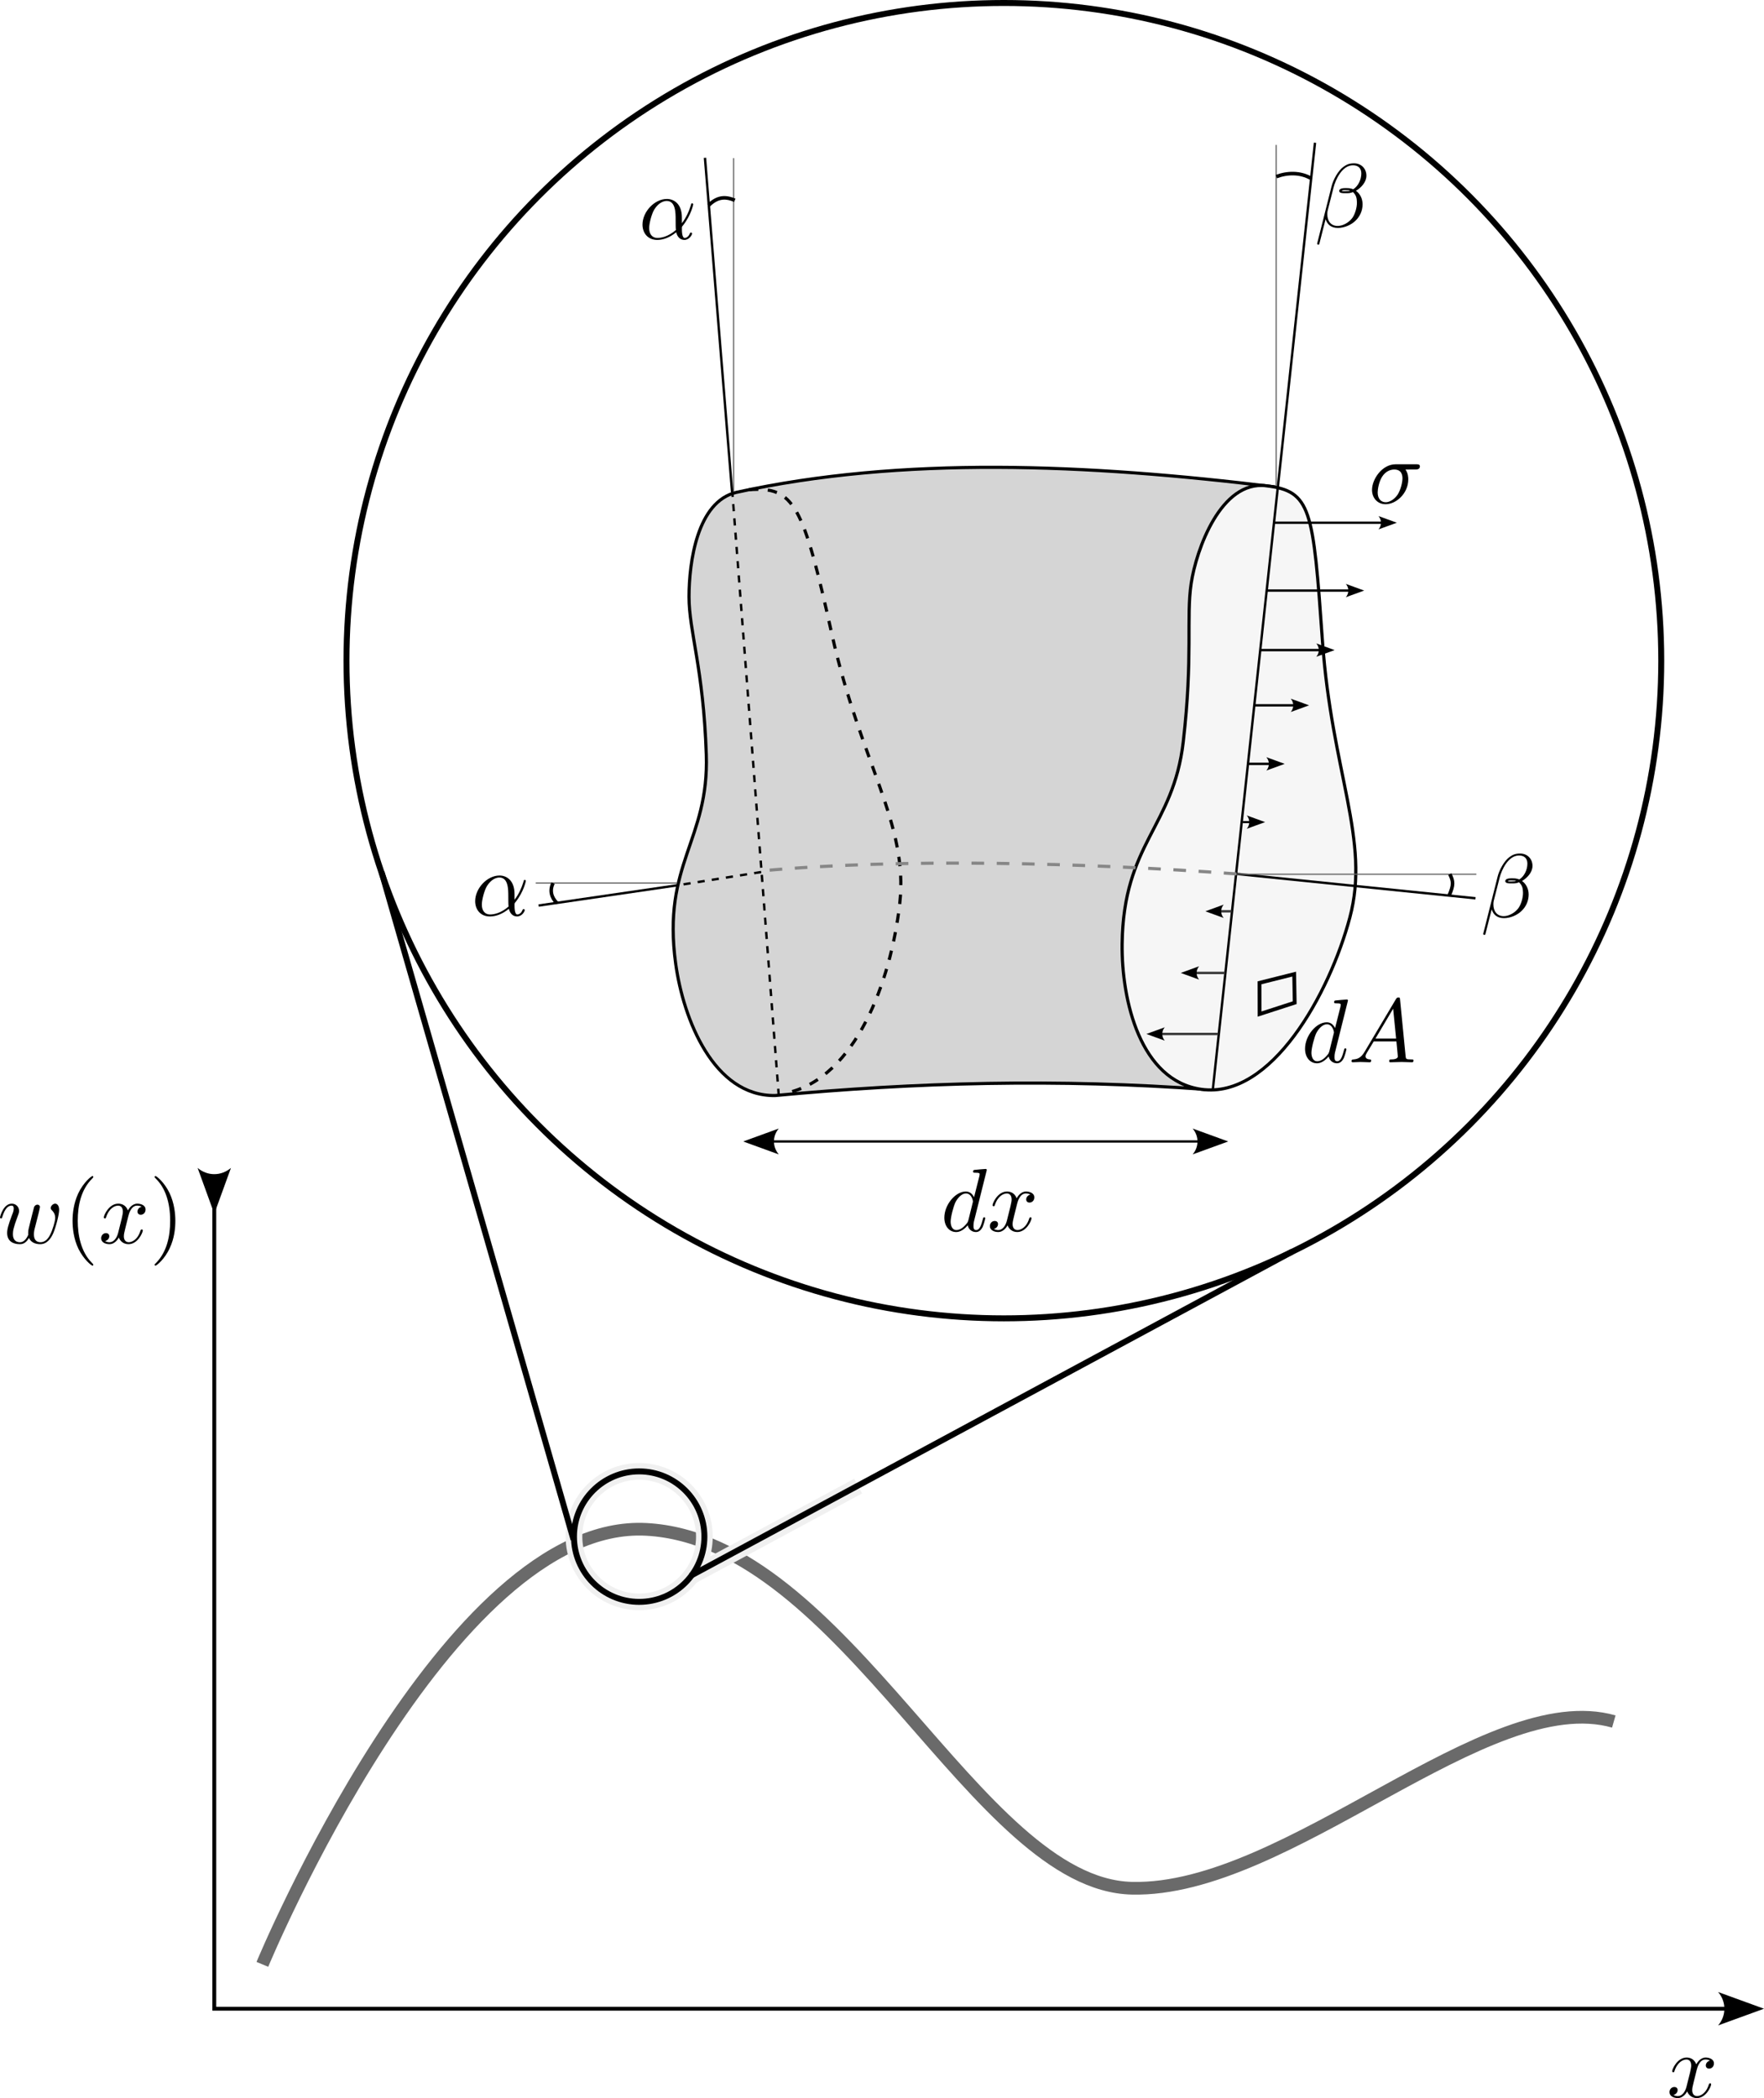 <?xml version="1.0" encoding="UTF-8" standalone="no"?>
<!-- Created with Inkscape (http://www.inkscape.org/) -->

<svg
   width="148.076mm"
   height="176.037mm"
   viewBox="0 0 148.076 176.037"
   version="1.1"
   id="svg1"
   inkscape:version="1.4.2 (ebf0e940, 2025-05-08)"
   sodipodi:docname="bending.svg"
   xmlns:inkscape="http://www.inkscape.org/namespaces/inkscape"
   xmlns:sodipodi="http://sodipodi.sourceforge.net/DTD/sodipodi-0.dtd"
   xmlns="http://www.w3.org/2000/svg"
   xmlns:svg="http://www.w3.org/2000/svg"
   xmlns:ns1="http://www.iki.fi/pav/software/textext/">
  <sodipodi:namedview
     id="namedview1"
     pagecolor="#ffffff"
     bordercolor="#000000"
     borderopacity="0.25"
     inkscape:showpageshadow="2"
     inkscape:pageopacity="0.0"
     inkscape:pagecheckerboard="0"
     inkscape:deskcolor="#d1d1d1"
     inkscape:document-units="mm"
     inkscape:zoom="1.1863688"
     inkscape:cx="240.6503"
     inkscape:cy="251.18665"
     inkscape:window-width="1520"
     inkscape:window-height="1033"
     inkscape:window-x="206"
     inkscape:window-y="44"
     inkscape:window-maximized="0"
     inkscape:current-layer="svg1" />
  <defs
     id="defs1">
    <marker
       style="overflow:visible"
       id="marker16"
       refX="0"
       refY="0"
       orient="auto-start-reverse"
       inkscape:stockid="Concave triangle arrow"
       markerWidth="0.5"
       markerHeight="0.5"
       viewBox="0 0 1 1"
       inkscape:isstock="true"
       inkscape:collect="always"
       preserveAspectRatio="xMidYMid"
       markerUnits="userSpaceOnUse">
      <path
         transform="scale(0.7)"
         d="M -2,-4 9,0 -2,4 c 2,-2.33 2,-5.66 0,-8 z"
         style="fill:context-stroke;fill-rule:evenodd;stroke:none"
         id="path16" />
    </marker>
    <marker
       style="overflow:visible"
       id="marker15"
       refX="0"
       refY="0"
       orient="auto-start-reverse"
       inkscape:stockid="Concave triangle arrow"
       markerWidth="0.5"
       markerHeight="0.5"
       viewBox="0 0 1 1"
       inkscape:isstock="true"
       inkscape:collect="always"
       preserveAspectRatio="xMidYMid"
       markerUnits="userSpaceOnUse">
      <path
         transform="scale(0.7)"
         d="M -2,-4 9,0 -2,4 c 2,-2.33 2,-5.66 0,-8 z"
         style="fill:context-stroke;fill-rule:evenodd;stroke:none"
         id="path15" />
    </marker>
    <marker
       style="overflow:visible"
       id="marker11"
       refX="0"
       refY="0"
       orient="auto-start-reverse"
       inkscape:stockid="Concave triangle arrow"
       markerWidth="2"
       markerHeight="2"
       viewBox="0 0 1 1"
       inkscape:isstock="true"
       inkscape:collect="always"
       preserveAspectRatio="xMidYMid">
      <path
         transform="scale(0.7)"
         d="M -2,-4 9,0 -2,4 c 2,-2.33 2,-5.66 0,-8 z"
         style="fill:context-stroke;fill-rule:evenodd;stroke:none"
         id="path11" />
    </marker>
    <marker
       style="overflow:visible"
       id="ConcaveTriangle"
       refX="0"
       refY="0"
       orient="auto-start-reverse"
       inkscape:stockid="Concave triangle arrow"
       markerWidth="2"
       markerHeight="2"
       viewBox="0 0 1 1"
       inkscape:isstock="true"
       inkscape:collect="always"
       preserveAspectRatio="xMidYMid">
      <path
         transform="scale(0.7)"
         d="M -2,-4 9,0 -2,4 c 2,-2.33 2,-5.66 0,-8 z"
         style="fill:context-stroke;fill-rule:evenodd;stroke:none"
         id="path10" />
    </marker>
    <g
       id="id-b4957453-7085-4b41-81cc-a026b2362429-8">
      <g
         id="id-59576401-12bb-425d-bc65-64e967b57d85-7">
        <path
           d="m 5.734,-5.672 c 0,-0.75 -0.547,-1.359 -1.359,-1.359 -0.578,0 -0.859,0.156 -1.203,0.406 C 2.625,-6.219 2.078,-5.25 1.891,-4.5 L 0.297,1.828 C 0.297,1.875 0.344,1.938 0.422,1.938 0.5,1.938 0.531,1.906 0.531,1.891 L 1.234,-0.875 c 0.188,0.609 0.625,0.969 1.359,0.969 C 3.312,0.094 4.062,-0.25 4.516,-0.688 5,-1.141 5.312,-1.781 5.312,-2.516 c 0,-0.719 -0.375,-1.25 -0.734,-1.484 0.578,-0.344 1.156,-0.953 1.156,-1.672 z M 3.938,-4.016 c -0.125,0.047 -0.234,0.062 -0.484,0.062 -0.141,0 -0.328,0.016 -0.438,-0.031 0.031,-0.109 0.391,-0.078 0.5,-0.078 0.203,0 0.297,0 0.422,0.047 z M 5.172,-5.906 c 0,0.703 -0.375,1.422 -0.891,1.734 C 4,-4.281 3.812,-4.297 3.516,-4.297 c -0.219,0 -0.781,-0.016 -0.781,0.312 0,0.281 0.516,0.25 0.688,0.25 0.375,0 0.531,0 0.828,-0.125 0.375,0.359 0.422,0.672 0.438,1.125 0.016,0.578 -0.219,1.328 -0.5,1.719 C 3.797,-0.484 3.125,-0.125 2.562,-0.125 c -0.766,0 -1.141,-0.578 -1.141,-1.281 0,-0.094 0,-0.25 0.047,-0.438 L 2.109,-4.359 C 2.328,-5.219 3.047,-6.812 4.25,-6.812 c 0.578,0 0.922,0.312 0.922,0.906 z m 0,0"
           id="id-439e11ea-2b9b-4d22-ae65-8e3e5cb4f526-8" />
      </g>
    </g>
    <g
       id="id-68b60655-45cd-4941-ae4a-c853d1b82c54-0">
      <g
         id="id-473da4ab-b563-46ef-a962-199997a72761-4">
        <path
           d="m 5.141,-6.812 c 0,0 0,-0.109 -0.125,-0.109 -0.156,0 -1.094,0.094 -1.266,0.109 -0.078,0.016 -0.141,0.062 -0.141,0.188 0,0.125 0.094,0.125 0.234,0.125 0.484,0 0.5,0.062 0.5,0.172 L 4.312,-6.125 3.719,-3.766 C 3.531,-4.141 3.25,-4.406 2.797,-4.406 c -1.156,0 -2.391,1.469 -2.391,2.922 0,0.938 0.547,1.594 1.312,1.594 0.203,0 0.703,-0.047 1.297,-0.75 0.078,0.422 0.438,0.75 0.906,0.75 0.359,0 0.578,-0.234 0.75,-0.547 0.156,-0.359 0.297,-0.969 0.297,-0.984 0,-0.109 -0.094,-0.109 -0.125,-0.109 -0.094,0 -0.109,0.047 -0.141,0.188 -0.172,0.641 -0.344,1.234 -0.75,1.234 -0.281,0 -0.297,-0.266 -0.297,-0.453 0,-0.25 0.016,-0.312 0.047,-0.484 z m -2.062,5.625 C 3.016,-1 3.016,-0.984 2.875,-0.812 2.438,-0.266 2.031,-0.109 1.75,-0.109 c -0.5,0 -0.641,-0.547 -0.641,-0.938 0,-0.5 0.312,-1.719 0.547,-2.188 0.312,-0.578 0.75,-0.953 1.156,-0.953 0.641,0 0.781,0.812 0.781,0.875 0,0.062 -0.016,0.125 -0.031,0.172 z m 0,0"
           id="id-61f2efe4-9291-4e6f-bdf7-9e7860aa0f00-5" />
      </g>
      <g
         id="id-da0104ce-d08b-4049-87ff-757daeaf9aff-7">
        <path
           d="M 3.328,-3.016 C 3.391,-3.266 3.625,-4.188 4.312,-4.188 c 0.047,0 0.297,0 0.5,0.125 C 4.531,-4 4.344,-3.766 4.344,-3.516 c 0,0.156 0.109,0.344 0.375,0.344 0.219,0 0.531,-0.172 0.531,-0.578 0,-0.516 -0.578,-0.656 -0.922,-0.656 -0.578,0 -0.922,0.531 -1.047,0.75 -0.25,-0.656 -0.781,-0.75 -1.078,-0.75 -1.031,0 -1.609,1.281 -1.609,1.531 0,0.109 0.109,0.109 0.125,0.109 0.078,0 0.109,-0.031 0.125,-0.109 0.344,-1.062 1,-1.312 1.344,-1.312 0.188,0 0.531,0.094 0.531,0.672 0,0.312 -0.172,0.969 -0.531,2.375 -0.156,0.609 -0.516,1.031 -0.953,1.031 -0.062,0 -0.281,0 -0.5,-0.125 0.25,-0.062 0.469,-0.266 0.469,-0.547 0,-0.266 -0.219,-0.344 -0.359,-0.344 -0.312,0 -0.547,0.25 -0.547,0.578 0,0.453 0.484,0.656 0.922,0.656 0.672,0 1.031,-0.703 1.047,-0.75 0.125,0.359 0.484,0.75 1.078,0.75 1.031,0 1.594,-1.281 1.594,-1.531 0,-0.109 -0.078,-0.109 -0.109,-0.109 -0.094,0 -0.109,0.047 -0.141,0.109 -0.328,1.078 -1,1.312 -1.312,1.312 -0.391,0 -0.547,-0.312 -0.547,-0.656 0,-0.219 0.047,-0.438 0.156,-0.875 z m 0,0"
           id="id-e5f0fcc2-2dc0-4093-8bd0-6a7d61b234b2-1" />
      </g>
    </g>
    <g
       id="id-a2bddf88-b116-40d2-a662-7791dec71a22-7">
      <g
         id="id-371b1ce4-f97d-49d6-98cc-c5fb2a4ccba3-1">
        <path
           d="M 3.328,-3.016 C 3.391,-3.266 3.625,-4.188 4.312,-4.188 c 0.047,0 0.297,0 0.5,0.125 C 4.531,-4 4.344,-3.766 4.344,-3.516 c 0,0.156 0.109,0.344 0.375,0.344 0.219,0 0.531,-0.172 0.531,-0.578 0,-0.516 -0.578,-0.656 -0.922,-0.656 -0.578,0 -0.922,0.531 -1.047,0.75 -0.25,-0.656 -0.781,-0.75 -1.078,-0.75 -1.031,0 -1.609,1.281 -1.609,1.531 0,0.109 0.109,0.109 0.125,0.109 0.078,0 0.109,-0.031 0.125,-0.109 0.344,-1.062 1,-1.312 1.344,-1.312 0.188,0 0.531,0.094 0.531,0.672 0,0.312 -0.172,0.969 -0.531,2.375 -0.156,0.609 -0.516,1.031 -0.953,1.031 -0.062,0 -0.281,0 -0.5,-0.125 0.25,-0.062 0.469,-0.266 0.469,-0.547 0,-0.266 -0.219,-0.344 -0.359,-0.344 -0.312,0 -0.547,0.25 -0.547,0.578 0,0.453 0.484,0.656 0.922,0.656 0.672,0 1.031,-0.703 1.047,-0.75 0.125,0.359 0.484,0.75 1.078,0.75 1.031,0 1.594,-1.281 1.594,-1.531 0,-0.109 -0.078,-0.109 -0.109,-0.109 -0.094,0 -0.109,0.047 -0.141,0.109 -0.328,1.078 -1,1.312 -1.312,1.312 -0.391,0 -0.547,-0.312 -0.547,-0.656 0,-0.219 0.047,-0.438 0.156,-0.875 z m 0,0"
           id="id-4a3a6858-7b72-4fb3-bbbb-63dedfb8ce0c-0" />
      </g>
    </g>
    <g
       id="id-b4957453-7085-4b41-81cc-a026b2362429-1">
      <g
         id="id-59576401-12bb-425d-bc65-64e967b57d85-5">
        <path
           d="m 5.734,-5.672 c 0,-0.75 -0.547,-1.359 -1.359,-1.359 -0.578,0 -0.859,0.156 -1.203,0.406 C 2.625,-6.219 2.078,-5.25 1.891,-4.5 L 0.297,1.828 C 0.297,1.875 0.344,1.938 0.422,1.938 0.5,1.938 0.531,1.906 0.531,1.891 L 1.234,-0.875 c 0.188,0.609 0.625,0.969 1.359,0.969 C 3.312,0.094 4.062,-0.25 4.516,-0.688 5,-1.141 5.312,-1.781 5.312,-2.516 c 0,-0.719 -0.375,-1.25 -0.734,-1.484 0.578,-0.344 1.156,-0.953 1.156,-1.672 z M 3.938,-4.016 c -0.125,0.047 -0.234,0.062 -0.484,0.062 -0.141,0 -0.328,0.016 -0.438,-0.031 0.031,-0.109 0.391,-0.078 0.5,-0.078 0.203,0 0.297,0 0.422,0.047 z M 5.172,-5.906 c 0,0.703 -0.375,1.422 -0.891,1.734 C 4,-4.281 3.812,-4.297 3.516,-4.297 c -0.219,0 -0.781,-0.016 -0.781,0.312 0,0.281 0.516,0.25 0.688,0.25 0.375,0 0.531,0 0.828,-0.125 0.375,0.359 0.422,0.672 0.438,1.125 0.016,0.578 -0.219,1.328 -0.5,1.719 C 3.797,-0.484 3.125,-0.125 2.562,-0.125 c -0.766,0 -1.141,-0.578 -1.141,-1.281 0,-0.094 0,-0.25 0.047,-0.438 L 2.109,-4.359 C 2.328,-5.219 3.047,-6.812 4.25,-6.812 c 0.578,0 0.922,0.312 0.922,0.906 z m 0,0"
           id="id-439e11ea-2b9b-4d22-ae65-8e3e5cb4f526-2" />
      </g>
    </g>
    <marker
       style="overflow:visible"
       id="ConcaveTriangle-0"
       refX="0"
       refY="0"
       orient="auto-start-reverse"
       inkscape:stockid="Concave triangle arrow"
       markerWidth="0.2"
       markerHeight="0.2"
       viewBox="0 0 1 1"
       inkscape:isstock="true"
       inkscape:collect="always"
       preserveAspectRatio="xMidYMid"
       markerUnits="userSpaceOnUse">
      <path
         transform="scale(0.7)"
         d="M -2,-4 9,0 -2,4 c 2,-2.33 2,-5.66 0,-8 z"
         style="fill:context-stroke;fill-rule:evenodd;stroke:none"
         id="path10-1" />
    </marker>
    <marker
       style="overflow:visible"
       id="ConcaveTriangle-0-5"
       refX="0"
       refY="0"
       orient="auto-start-reverse"
       inkscape:stockid="Concave triangle arrow"
       markerWidth="0.2"
       markerHeight="0.2"
       viewBox="0 0 1 1"
       inkscape:isstock="true"
       inkscape:collect="always"
       preserveAspectRatio="xMidYMid"
       markerUnits="userSpaceOnUse">
      <path
         transform="scale(0.7)"
         d="M -2,-4 9,0 -2,4 c 2,-2.33 2,-5.66 0,-8 z"
         style="fill:context-stroke;fill-rule:evenodd;stroke:none"
         id="path10-1-8" />
    </marker>
    <marker
       style="overflow:visible"
       id="ConcaveTriangle-0-5-3"
       refX="0"
       refY="0"
       orient="auto-start-reverse"
       inkscape:stockid="Concave triangle arrow"
       markerWidth="0.2"
       markerHeight="0.2"
       viewBox="0 0 1 1"
       inkscape:isstock="true"
       inkscape:collect="always"
       preserveAspectRatio="xMidYMid"
       markerUnits="userSpaceOnUse">
      <path
         transform="scale(0.7)"
         d="M -2,-4 9,0 -2,4 c 2,-2.33 2,-5.66 0,-8 z"
         style="fill:context-stroke;fill-rule:evenodd;stroke:none"
         id="path10-1-8-3" />
    </marker>
    <marker
       style="overflow:visible"
       id="ConcaveTriangle-0-5-3-4"
       refX="0"
       refY="0"
       orient="auto-start-reverse"
       inkscape:stockid="Concave triangle arrow"
       markerWidth="0.2"
       markerHeight="0.2"
       viewBox="0 0 1 1"
       inkscape:isstock="true"
       inkscape:collect="always"
       preserveAspectRatio="xMidYMid"
       markerUnits="userSpaceOnUse">
      <path
         transform="scale(0.7)"
         d="M -2,-4 9,0 -2,4 c 2,-2.33 2,-5.66 0,-8 z"
         style="fill:context-stroke;fill-rule:evenodd;stroke:none"
         id="path10-1-8-3-4" />
    </marker>
    <marker
       style="overflow:visible"
       id="ConcaveTriangle-0-5-3-4-6"
       refX="0"
       refY="0"
       orient="auto-start-reverse"
       inkscape:stockid="Concave triangle arrow"
       markerWidth="0.2"
       markerHeight="0.2"
       viewBox="0 0 1 1"
       inkscape:isstock="true"
       inkscape:collect="always"
       preserveAspectRatio="xMidYMid"
       markerUnits="userSpaceOnUse">
      <path
         transform="scale(0.7)"
         d="M -2,-4 9,0 -2,4 c 2,-2.33 2,-5.66 0,-8 z"
         style="fill:context-stroke;fill-rule:evenodd;stroke:none"
         id="path10-1-8-3-4-4" />
    </marker>
    <marker
       style="overflow:visible"
       id="ConcaveTriangle-0-5-3-4-6-1"
       refX="0"
       refY="0"
       orient="auto-start-reverse"
       inkscape:stockid="Concave triangle arrow"
       markerWidth="0.2"
       markerHeight="0.2"
       viewBox="0 0 1 1"
       inkscape:isstock="true"
       inkscape:collect="always"
       preserveAspectRatio="xMidYMid"
       markerUnits="userSpaceOnUse">
      <path
         transform="scale(0.7)"
         d="M -2,-4 9,0 -2,4 c 2,-2.33 2,-5.66 0,-8 z"
         style="fill:context-stroke;fill-rule:evenodd;stroke:none"
         id="path10-1-8-3-4-4-7" />
    </marker>
    <marker
       style="overflow:visible"
       id="ConcaveTriangle-0-5-3-4-6-1-9"
       refX="0"
       refY="0"
       orient="auto-start-reverse"
       inkscape:stockid="Concave triangle arrow"
       markerWidth="0.2"
       markerHeight="0.2"
       viewBox="0 0 1 1"
       inkscape:isstock="true"
       inkscape:collect="always"
       preserveAspectRatio="xMidYMid"
       markerUnits="userSpaceOnUse">
      <path
         transform="scale(0.7)"
         d="M -2,-4 9,0 -2,4 c 2,-2.33 2,-5.66 0,-8 z"
         style="fill:context-stroke;fill-rule:evenodd;stroke:none"
         id="path10-1-8-3-4-4-7-0" />
    </marker>
    <marker
       style="overflow:visible"
       id="ConcaveTriangle-0-5-3-4-6-1-9-8"
       refX="0"
       refY="0"
       orient="auto-start-reverse"
       inkscape:stockid="Concave triangle arrow"
       markerWidth="0.2"
       markerHeight="0.2"
       viewBox="0 0 1 1"
       inkscape:isstock="true"
       inkscape:collect="always"
       preserveAspectRatio="xMidYMid"
       markerUnits="userSpaceOnUse">
      <path
         transform="scale(0.7)"
         d="M -2,-4 9,0 -2,4 c 2,-2.33 2,-5.66 0,-8 z"
         style="fill:context-stroke;fill-rule:evenodd;stroke:none"
         id="path10-1-8-3-4-4-7-0-2" />
    </marker>
    <marker
       style="overflow:visible"
       id="ConcaveTriangle-0-5-3-4-6-1-9-8-0"
       refX="0"
       refY="0"
       orient="auto-start-reverse"
       inkscape:stockid="Concave triangle arrow"
       markerWidth="0.2"
       markerHeight="0.2"
       viewBox="0 0 1 1"
       inkscape:isstock="true"
       inkscape:collect="always"
       preserveAspectRatio="xMidYMid"
       markerUnits="userSpaceOnUse">
      <path
         transform="scale(0.7)"
         d="M -2,-4 9,0 -2,4 c 2,-2.33 2,-5.66 0,-8 z"
         style="fill:context-stroke;fill-rule:evenodd;stroke:none"
         id="path10-1-8-3-4-4-7-0-2-0" />
    </marker>
    <g
       id="id-b4957453-7085-4b41-81cc-a026b2362429-4">
      <g
         id="id-59576401-12bb-425d-bc65-64e967b57d85-52">
        <path
           d="m 5.734,-5.672 c 0,-0.75 -0.547,-1.359 -1.359,-1.359 -0.578,0 -0.859,0.156 -1.203,0.406 C 2.625,-6.219 2.078,-5.25 1.891,-4.5 L 0.297,1.828 C 0.297,1.875 0.344,1.938 0.422,1.938 0.5,1.938 0.531,1.906 0.531,1.891 L 1.234,-0.875 c 0.188,0.609 0.625,0.969 1.359,0.969 C 3.312,0.094 4.062,-0.25 4.516,-0.688 5,-1.141 5.312,-1.781 5.312,-2.516 c 0,-0.719 -0.375,-1.25 -0.734,-1.484 0.578,-0.344 1.156,-0.953 1.156,-1.672 z M 3.938,-4.016 c -0.125,0.047 -0.234,0.062 -0.484,0.062 -0.141,0 -0.328,0.016 -0.438,-0.031 0.031,-0.109 0.391,-0.078 0.5,-0.078 0.203,0 0.297,0 0.422,0.047 z M 5.172,-5.906 c 0,0.703 -0.375,1.422 -0.891,1.734 C 4,-4.281 3.812,-4.297 3.516,-4.297 c -0.219,0 -0.781,-0.016 -0.781,0.312 0,0.281 0.516,0.25 0.688,0.25 0.375,0 0.531,0 0.828,-0.125 0.375,0.359 0.422,0.672 0.438,1.125 0.016,0.578 -0.219,1.328 -0.5,1.719 C 3.797,-0.484 3.125,-0.125 2.562,-0.125 c -0.766,0 -1.141,-0.578 -1.141,-1.281 0,-0.094 0,-0.25 0.047,-0.438 L 2.109,-4.359 C 2.328,-5.219 3.047,-6.812 4.25,-6.812 c 0.578,0 0.922,0.312 0.922,0.906 z m 0,0"
           id="id-439e11ea-2b9b-4d22-ae65-8e3e5cb4f526-9" />
      </g>
    </g>
    <g
       id="id-20d0831c-5a6f-4186-b134-7c56438d1d60-5">
      <g
         id="id-a70fb1b1-b2be-4eb2-bad2-5634facc6cf6-1">
        <path
           d="m 5.156,-3.719 c 0.141,0 0.5,0 0.5,-0.344 0,-0.234 -0.219,-0.234 -0.391,-0.234 h -2.281 c -1.5,0 -2.609,1.641 -2.609,2.828 0,0.875 0.594,1.578 1.5,1.578 1.172,0 2.5,-1.203 2.5,-2.734 0,-0.172 0,-0.656 -0.312,-1.094 z M 1.891,-0.109 C 1.391,-0.109 1,-0.469 1,-1.188 c 0,-0.297 0.109,-1.109 0.469,-1.703 0.422,-0.688 1.016,-0.828 1.359,-0.828 0.828,0 0.906,0.656 0.906,0.969 0,0.469 -0.203,1.281 -0.531,1.797 -0.391,0.578 -0.938,0.844 -1.312,0.844 z m 0,0"
           id="id-08839ff1-25fe-49be-a6b4-49d3013fd59b-1" />
      </g>
    </g>
  </defs>
  <path
     style="fill:#d5d5d5;fill-opacity:1;stroke:#000000;stroke-width:0.265;stroke-opacity:1"
     d="m 101.354,91.419 c -12.555,-0.935 -24.54,-0.603 -36.295,0.502 -5.138,0.065 -7.698,-6.386 -8.34,-11.06 -1.156,-8.417 2.811,-10.313 2.57,-17.548 -0.241,-7.235 -1.451,-10.338 -1.451,-13.232 0,-2.894 0.679,-8.015 3.989,-8.773 13.871,-3.035 29.293,-2.408 45.223,-0.449"
     id="path2"
     sodipodi:nodetypes="ccssscc" />
  <path
     style="fill:#f6f6f6;fill-opacity:1;stroke:#000000;stroke-width:0.265;stroke-opacity:1"
     d="m 106.279,40.758 c 3.784,0.454 3.947,1.912 4.73,13.002 0.783,11.09 4.037,16.716 2.299,23.233 -1.7,6.377 -6.578,15.222 -12.455,14.408 -5.134,-0.711 -6.713,-7.469 -6.658,-12.187 0.099,-8.496 4.303,-9.785 5.132,-16.977 0.829,-7.192 0.235,-10.418 0.663,-13.28 0.427,-2.862 2.505,-8.655 6.289,-8.201 z"
     id="path1-2"
     sodipodi:nodetypes="zssssssz" />
  <g
     inkscape:label="Layer 1"
     inkscape:groupmode="layer"
     id="layer1"
     transform="translate(-8.39,-1.848)">
    <path
       d="m 71.252,42.941 c 3.8,-0.3 4.551,1.231 6.962,12.084 2.412,10.853 6.46,15.937 5.703,22.639 -0.74,6.558 -3.72,14.576 -9.416,15.87"
       style="fill:none;stroke:#000000;stroke-width:0.265;stroke-dasharray:0.795;stroke-dashoffset:0;stroke-opacity:1"
       id="path1-7"
       sodipodi:nodetypes="cssc" />
    <path
       style="fill:none;stroke:#000000;stroke-width:0.2;stroke-dasharray:none;stroke-dashoffset:0"
       d="m 110.206,93.195 8.57,-79.37"
       id="path4"
       sodipodi:nodetypes="cc" />
    <path
       style="fill:none;stroke:#000000;stroke-width:0.2;stroke-dasharray:none;stroke-dashoffset:0"
       d="m 112.014,75.156 20.237,2.063"
       id="path4-5"
       sodipodi:nodetypes="cc" />
    <path
       style="fill:none;stroke:#000000;stroke-width:0.2;stroke-dasharray:none;stroke-dashoffset:0"
       d="M 53.604,77.828 65.238,76.129"
       id="path4-5-8"
       sodipodi:nodetypes="cc" />
    <path
       style="fill:none;stroke:#000000;stroke-width:0.2;stroke-dasharray:0.6;stroke-dashoffset:0;stroke-opacity:1"
       d="M 73.764,93.797 69.866,43.17"
       id="path4-3"
       sodipodi:nodetypes="cc" />
    <path
       style="fill:none;stroke:#646464;stroke-width:0.1;stroke-dasharray:none;stroke-opacity:1"
       d="m 115.514,14.008 v 28.584"
       id="path5"
       sodipodi:nodetypes="cc" />
    <path
       style="fill:none;stroke:#646464;stroke-width:0.1;stroke-dasharray:none;stroke-opacity:1"
       d="M 69.968,15.118 V 43.076"
       id="path5-6"
       sodipodi:nodetypes="cc" />
    <path
       style="fill:none;stroke:#646464;stroke-width:0.1;stroke-dasharray:none;stroke-opacity:1"
       d="M 132.321,75.203 H 112.021"
       id="path5-6-8-7"
       sodipodi:nodetypes="cc" />
    <path
       style="fill:none;stroke:#000000;stroke-width:0.2;stroke-dasharray:0.6;stroke-dashoffset:0;stroke-opacity:1"
       d="m 72.285,75.016 -6.838,1.083"
       id="path5-6-8-7-2"
       sodipodi:nodetypes="cc" />
    <path
       style="fill:none;stroke:#646464;stroke-width:0.1;stroke-dasharray:none;stroke-dashoffset:0;stroke-opacity:1"
       d="M 65.233,75.939 H 53.362"
       id="path5-6-8-7-2-9"
       sodipodi:nodetypes="cc" />
    <g
       transform="matrix(0.761,0,0,0.761,119.053,19.553)"
       ns1:version="1.11.1"
       ns1:texconverter="pdflatex"
       ns1:pdfconverter="inkscape"
       ns1:text="$\\beta$"
       ns1:preamble="/Users/julius/Library/Application Support/org.inkscape.Inkscape/config/inkscape/extensions/textext/default_packages.tex"
       ns1:scale="3.7536283441711222"
       ns1:alignment="middle center"
       ns1:inkscapeversion="1.4.2"
       ns1:jacobian_sqrt="1.3242"
       id="g2">
      <defs
         id="id-ede819f0-4b96-4290-91b1-29fe8b922fd2">
        <g
           id="id-b4957453-7085-4b41-81cc-a026b2362429">
          <g
             id="id-59576401-12bb-425d-bc65-64e967b57d85">
            <path
               d="m 5.734,-5.672 c 0,-0.75 -0.547,-1.359 -1.359,-1.359 -0.578,0 -0.859,0.156 -1.203,0.406 C 2.625,-6.219 2.078,-5.25 1.891,-4.5 L 0.297,1.828 C 0.297,1.875 0.344,1.938 0.422,1.938 0.5,1.938 0.531,1.906 0.531,1.891 L 1.234,-0.875 c 0.188,0.609 0.625,0.969 1.359,0.969 C 3.312,0.094 4.062,-0.25 4.516,-0.688 5,-1.141 5.312,-1.781 5.312,-2.516 c 0,-0.719 -0.375,-1.25 -0.734,-1.484 0.578,-0.344 1.156,-0.953 1.156,-1.672 z M 3.938,-4.016 c -0.125,0.047 -0.234,0.062 -0.484,0.062 -0.141,0 -0.328,0.016 -0.438,-0.031 0.031,-0.109 0.391,-0.078 0.5,-0.078 0.203,0 0.297,0 0.422,0.047 z M 5.172,-5.906 c 0,0.703 -0.375,1.422 -0.891,1.734 C 4,-4.281 3.812,-4.297 3.516,-4.297 c -0.219,0 -0.781,-0.016 -0.781,0.312 0,0.281 0.516,0.25 0.688,0.25 0.375,0 0.531,0 0.828,-0.125 0.375,0.359 0.422,0.672 0.438,1.125 0.016,0.578 -0.219,1.328 -0.5,1.719 C 3.797,-0.484 3.125,-0.125 2.562,-0.125 c -0.766,0 -1.141,-0.578 -1.141,-1.281 0,-0.094 0,-0.25 0.047,-0.438 L 2.109,-4.359 C 2.328,-5.219 3.047,-6.812 4.25,-6.812 c 0.578,0 0.922,0.312 0.922,0.906 z m 0,0"
               id="id-439e11ea-2b9b-4d22-ae65-8e3e5cb4f526" />
          </g>
        </g>
      </defs>
      <g
         fill="#000000"
         fill-opacity="1"
         id="id-269c29dc-3c29-4136-abd3-b17ab1244dcb"
         transform="translate(-149.009,-127.734)">
        <g
           transform="translate(148.712,134.765)"
           id="g5">
          <path
             d="m 5.603,-10.93 c 0,-0.75 -0.547,-1.359 -1.359,-1.359 -0.578,0 -0.859,0.156 -1.203,0.406 -0.547,0.406 -1.094,1.375 -1.281,2.125 l -1.594,6.328 c 0,0.047 0.047,0.109 0.125,0.109 0.078,0 0.109,-0.031 0.109,-0.047 l 0.703,-2.766 c 0.188,0.609 0.625,0.969 1.359,0.969 0.719,0 1.469,-0.344 1.922,-0.781 0.484,-0.453 0.797,-1.094 0.797,-1.828 0,-0.719 -0.375,-1.25 -0.734,-1.484 0.578,-0.344 1.156,-0.953 1.156,-1.672 z m -1.797,1.656 c -0.125,0.047 -0.234,0.062 -0.484,0.062 -0.141,0 -0.328,0.016 -0.438,-0.031 0.031,-0.109 0.391,-0.078 0.5,-0.078 0.203,0 0.297,0 0.422,0.047 z m 1.234,-1.891 c 0,0.703 -0.375,1.422 -0.891,1.734 -0.281,-0.109 -0.469,-0.125 -0.766,-0.125 -0.219,0 -0.781,-0.016 -0.781,0.312 0,0.281 0.516,0.25 0.688,0.25 0.375,0 0.531,0 0.828,-0.125 0.375,0.359 0.422,0.672 0.438,1.125 0.016,0.578 -0.219,1.328 -0.5,1.719 -0.391,0.531 -1.062,0.891 -1.625,0.891 -0.766,0 -1.141,-0.578 -1.141,-1.281 0,-0.094 0,-0.25 0.047,-0.438 l 0.641,-2.516 c 0.219,-0.859 0.938,-2.453 2.141,-2.453 0.578,0 0.922,0.312 0.922,0.906 z m 0,0"
             id="id-9f548075-dc63-4f83-8060-280caebf6ddf" />
        </g>
      </g>
    </g>
    <g
       transform="matrix(0.761,0,0,0.761,137.762,78.565)"
       ns1:version="1.11.1"
       ns1:texconverter="pdflatex"
       ns1:pdfconverter="inkscape"
       ns1:text="$\\beta$"
       ns1:preamble="/Users/julius/Library/Application Support/org.inkscape.Inkscape/config/inkscape/extensions/textext/default_packages.tex"
       ns1:scale="3.7536283441711222"
       ns1:alignment="middle center"
       ns1:inkscapeversion="1.4.2"
       ns1:jacobian_sqrt="1.3242"
       id="g2-70">
      <defs
         id="id-ede819f0-4b96-4290-91b1-29fe8b922fd2-1">
        <g
           id="g29">
          <g
             id="g28">
            <path
               d="m 5.734,-5.672 c 0,-0.75 -0.547,-1.359 -1.359,-1.359 -0.578,0 -0.859,0.156 -1.203,0.406 C 2.625,-6.219 2.078,-5.25 1.891,-4.5 L 0.297,1.828 C 0.297,1.875 0.344,1.938 0.422,1.938 0.5,1.938 0.531,1.906 0.531,1.891 L 1.234,-0.875 c 0.188,0.609 0.625,0.969 1.359,0.969 C 3.312,0.094 4.062,-0.25 4.516,-0.688 5,-1.141 5.312,-1.781 5.312,-2.516 c 0,-0.719 -0.375,-1.25 -0.734,-1.484 0.578,-0.344 1.156,-0.953 1.156,-1.672 z M 3.938,-4.016 c -0.125,0.047 -0.234,0.062 -0.484,0.062 -0.141,0 -0.328,0.016 -0.438,-0.031 0.031,-0.109 0.391,-0.078 0.5,-0.078 0.203,0 0.297,0 0.422,0.047 z M 5.172,-5.906 c 0,0.703 -0.375,1.422 -0.891,1.734 C 4,-4.281 3.812,-4.297 3.516,-4.297 c -0.219,0 -0.781,-0.016 -0.781,0.312 0,0.281 0.516,0.25 0.688,0.25 0.375,0 0.531,0 0.828,-0.125 0.375,0.359 0.422,0.672 0.438,1.125 0.016,0.578 -0.219,1.328 -0.5,1.719 C 3.797,-0.484 3.125,-0.125 2.562,-0.125 c -0.766,0 -1.141,-0.578 -1.141,-1.281 0,-0.094 0,-0.25 0.047,-0.438 L 2.109,-4.359 C 2.328,-5.219 3.047,-6.812 4.25,-6.812 c 0.578,0 0.922,0.312 0.922,0.906 z m 0,0"
               id="path28" />
          </g>
        </g>
      </defs>
      <g
         fill="#000000"
         fill-opacity="1"
         id="id-269c29dc-3c29-4136-abd3-b17ab1244dcb-2"
         transform="translate(-149.009,-127.734)">
        <g
           transform="translate(148.712,134.765)"
           id="g5-2">
          <path
             d="m -0.662,-12.376 c 0,-0.75 -0.547,-1.359 -1.359,-1.359 -0.578,0 -0.859,0.156 -1.203,0.406 -0.547,0.406 -1.094,1.375 -1.281,2.125 l -1.594,6.328 c 0,0.047 0.047,0.109 0.125,0.109 0.078,0 0.109,-0.031 0.109,-0.047 l 0.703,-2.766 c 0.188,0.609 0.625,0.969 1.359,0.969 0.719,0 1.469,-0.344 1.922,-0.781 0.484,-0.453 0.797,-1.094 0.797,-1.828 0,-0.719 -0.375,-1.25 -0.734,-1.484 0.578,-0.344 1.156,-0.953 1.156,-1.672 z m -1.797,1.656 c -0.125,0.047 -0.234,0.062 -0.484,0.062 -0.141,0 -0.328,0.016 -0.438,-0.031 0.031,-0.109 0.391,-0.078 0.5,-0.078 0.203,0 0.297,0 0.422,0.047 z m 1.234,-1.891 c 0,0.703 -0.375,1.422 -0.891,1.734 -0.281,-0.109 -0.469,-0.125 -0.766,-0.125 -0.219,0 -0.781,-0.016 -0.781,0.312 0,0.281 0.516,0.25 0.688,0.25 0.375,0 0.531,0 0.828,-0.125 0.375,0.359 0.422,0.672 0.438,1.125 0.016,0.578 -0.219,1.328 -0.5,1.719 -0.391,0.531 -1.062,0.891 -1.625,0.891 -0.766,0 -1.141,-0.578 -1.141,-1.281 0,-0.094 0,-0.25 0.047,-0.438 l 0.641,-2.516 c 0.219,-0.859 0.938,-2.453 2.141,-2.453 0.578,0 0.922,0.312 0.922,0.906 z m 0,0"
             id="id-9f548075-dc63-4f83-8060-280caebf6ddf-4" />
        </g>
      </g>
    </g>
    <g
       transform="matrix(0.761,0,0,0.761,61.586,25.395)"
       ns1:version="1.11.1"
       ns1:texconverter="pdflatex"
       ns1:pdfconverter="inkscape"
       ns1:text="$\\alpha$"
       ns1:preamble="/Users/julius/Library/Application Support/org.inkscape.Inkscape/config/inkscape/extensions/textext/default_packages.tex"
       ns1:scale="2.995016427476817"
       ns1:alignment="middle center"
       ns1:inkscapeversion="1.4.2"
       ns1:jacobian_sqrt="1.05658"
       id="g2-7">
      <defs
         id="id-354cb2a6-3cd0-4edc-a743-d71792939a9d">
        <g
           id="id-f36af20e-a7a5-4afa-9ff9-d8f5fc0e79f8">
          <g
             id="id-fb8dd93f-65e9-48a0-a0b2-41c4f9fd36d9">
            <path
               d="m 4.75,-2.359 c 0,-1.562 -0.922,-2.047 -1.656,-2.047 -1.375,0 -2.688,1.422 -2.688,2.828 0,0.938 0.594,1.688 1.625,1.688 0.625,0 1.344,-0.234 2.094,-0.844 0.125,0.531 0.453,0.844 0.906,0.844 0.531,0 0.844,-0.547 0.844,-0.703 0,-0.078 -0.062,-0.109 -0.125,-0.109 -0.062,0 -0.094,0.031 -0.125,0.109 -0.188,0.484 -0.547,0.484 -0.562,0.484 -0.312,0 -0.312,-0.781 -0.312,-1.016 0,-0.203 0,-0.234 0.109,-0.344 C 5.797,-2.656 6,-3.812 6,-3.812 6,-3.844 5.984,-3.922 5.875,-3.922 c -0.094,0 -0.094,0.031 -0.141,0.219 -0.188,0.625 -0.516,1.375 -0.984,1.969 z m -0.656,1.375 c -0.891,0.766 -1.656,0.875 -2.047,0.875 -0.594,0 -0.906,-0.453 -0.906,-1.094 0,-0.484 0.266,-1.562 0.578,-2.062 C 2.188,-4 2.734,-4.188 3.078,-4.188 c 0.984,0 0.984,1.312 0.984,2.078 0,0.375 0,0.953 0.031,1.125 z m 0,0"
               id="id-45ef60ed-68e7-4bfe-b76e-6c89ae4cad11" />
          </g>
        </g>
      </defs>
      <g
         fill="#000000"
         fill-opacity="1"
         id="id-8935f1d2-3665-424d-b7a7-57b76556446c"
         transform="translate(-149.118,-135.114)">
        <g
           transform="translate(148.712,134.765)"
           id="g7">
          <path
             d="m 5.719,-6.609 c 0,-1.562 -0.922,-2.047 -1.656,-2.047 -1.375,0 -2.688,1.422 -2.688,2.828 0,0.938 0.594,1.688 1.625,1.688 0.625,0 1.344,-0.234 2.094,-0.844 0.125,0.531 0.453,0.844 0.906,0.844 0.531,0 0.844,-0.547 0.844,-0.703 0,-0.078 -0.062,-0.109 -0.125,-0.109 -0.062,0 -0.094,0.031 -0.125,0.109 -0.188,0.484 -0.547,0.484 -0.562,0.484 -0.312,0 -0.312,-0.781 -0.312,-1.016 0,-0.203 0,-0.234 0.109,-0.344 0.938,-1.188 1.141,-2.344 1.141,-2.344 0,-0.031 -0.016,-0.109 -0.125,-0.109 -0.094,0 -0.094,0.031 -0.141,0.219 -0.188,0.625 -0.516,1.375 -0.984,1.969 z m -0.656,1.375 c -0.891,0.766 -1.656,0.875 -2.047,0.875 -0.594,0 -0.906,-0.453 -0.906,-1.094 0,-0.484 0.266,-1.562 0.578,-2.062 0.469,-0.734 1.016,-0.922 1.359,-0.922 0.984,0 0.984,1.312 0.984,2.078 0,0.375 0,0.953 0.031,1.125 z m 0,0"
             id="id-5fbd5f41-51e5-48e7-9c71-ce11104d6aef" />
        </g>
      </g>
    </g>
    <path
       style="fill:none;stroke:#000000;stroke-width:0.3;stroke-dasharray:none;stroke-dashoffset:0;stroke-opacity:1"
       d="m 115.529,16.667 c 0.931,-0.35 1.997,-0.368 2.887,0.13"
       id="path7"
       sodipodi:nodetypes="cc" />
    <path
       style="fill:none;stroke:#000000;stroke-width:0.3;stroke-dasharray:none;stroke-dashoffset:0;stroke-opacity:1"
       d="m 130.035,76.99 c 0.396,-0.912 0.353,-1.198 0.057,-1.8"
       id="path7-3"
       sodipodi:nodetypes="cc" />
    <path
       style="fill:none;stroke:#000000;stroke-width:0.3;stroke-dasharray:none;stroke-dashoffset:0;stroke-opacity:1"
       d="m 67.868,19.074 c 0.648,-0.621 1.29,-0.817 2.202,-0.419"
       id="path7-4"
       sodipodi:nodetypes="cc" />
    <path
       style="fill:none;stroke:#000000;stroke-width:0.2;stroke-dasharray:none;stroke-dashoffset:0;stroke-opacity:1"
       d="M 69.847,43.165 67.567,15.09"
       id="path4-3-1"
       sodipodi:nodetypes="cc" />
    <path
       d="M 55.153,77.632 C 54.664,77.158 54.513,76.556 54.815,75.949"
       style="fill:none;stroke:#000000;stroke-width:0.3;stroke-dasharray:none;stroke-dashoffset:0;stroke-opacity:1"
       id="path1"
       sodipodi:nodetypes="cc" />
    <path
       d="m 51.581,76.866 c 0,-1.189 -0.701,-1.557 -1.26,-1.557 -1.046,0 -2.044,1.082 -2.044,2.151 0,0.713 0.452,1.284 1.236,1.284 0.475,0 1.022,-0.178 1.593,-0.642 0.095,0.404 0.345,0.642 0.689,0.642 0.404,0 0.642,-0.416 0.642,-0.535 0,-0.059 -0.048,-0.083 -0.095,-0.083 -0.048,0 -0.071,0.024 -0.095,0.083 -0.143,0.368 -0.416,0.368 -0.428,0.368 -0.238,0 -0.238,-0.594 -0.238,-0.773 0,-0.155 0,-0.178 0.083,-0.262 0.713,-0.903 0.868,-1.783 0.868,-1.783 0,-0.024 -0.012,-0.083 -0.095,-0.083 -0.071,0 -0.071,0.024 -0.107,0.166 -0.143,0.475 -0.392,1.046 -0.749,1.498 z m -0.499,1.046 c -0.678,0.582 -1.26,0.666 -1.557,0.666 -0.452,0 -0.689,-0.345 -0.689,-0.832 0,-0.368 0.202,-1.189 0.44,-1.569 0.357,-0.559 0.773,-0.701 1.034,-0.701 0.749,0 0.749,0.998 0.749,1.581 0,0.285 0,0.725 0.024,0.856 z m 0,0"
       id="id-5fbd5f41-51e5-48e7-9c71-ce11104d6aef-6"
       style="stroke-width:0.761" />
    <g
       transform="matrix(0.761,0,0,0.761,123.561,40.802)"
       ns1:version="1.11.1"
       ns1:texconverter="pdflatex"
       ns1:pdfconverter="inkscape"
       ns1:text="$\\sigma$"
       ns1:preamble="/Users/julius/Library/Application Support/org.inkscape.Inkscape/config/inkscape/extensions/textext/default_packages.tex"
       ns1:scale="2.1564118334525855"
       ns1:alignment="middle center"
       ns1:inkscapeversion="1.4.2"
       ns1:jacobian_sqrt="0.760736"
       id="g2-73">
      <defs
         id="id-210ced5e-c0c5-4771-bb00-805c81208f71">
        <g
           id="id-20d0831c-5a6f-4186-b134-7c56438d1d60">
          <g
             id="id-a70fb1b1-b2be-4eb2-bad2-5634facc6cf6">
            <path
               d="m 5.156,-3.719 c 0.141,0 0.5,0 0.5,-0.344 0,-0.234 -0.219,-0.234 -0.391,-0.234 h -2.281 c -1.5,0 -2.609,1.641 -2.609,2.828 0,0.875 0.594,1.578 1.5,1.578 1.172,0 2.5,-1.203 2.5,-2.734 0,-0.172 0,-0.656 -0.312,-1.094 z M 1.891,-0.109 C 1.391,-0.109 1,-0.469 1,-1.188 c 0,-0.297 0.109,-1.109 0.469,-1.703 0.422,-0.688 1.016,-0.828 1.359,-0.828 0.828,0 0.906,0.656 0.906,0.969 0,0.469 -0.203,1.281 -0.531,1.797 -0.391,0.578 -0.938,0.844 -1.312,0.844 z m 0,0"
               id="id-08839ff1-25fe-49be-a6b4-49d3013fd59b" />
          </g>
        </g>
      </defs>
      <g
         fill="#000000"
         fill-opacity="1"
         id="id-a2b6bc05-9397-4389-b945-7f2b438d729f"
         transform="translate(-149.087,-130.468)">
        <g
           transform="translate(148.712,134.765)"
           id="g31">
          <path
             d="m 5.156,-3.719 c 0.141,0 0.5,0 0.5,-0.344 0,-0.234 -0.219,-0.234 -0.391,-0.234 h -2.281 c -1.5,0 -2.609,1.641 -2.609,2.828 0,0.875 0.594,1.578 1.5,1.578 1.172,0 2.5,-1.203 2.5,-2.734 0,-0.172 0,-0.656 -0.312,-1.094 z M 1.891,-0.109 C 1.391,-0.109 1,-0.469 1,-1.188 c 0,-0.297 0.109,-1.109 0.469,-1.703 0.422,-0.688 1.016,-0.828 1.359,-0.828 0.828,0 0.906,0.656 0.906,0.969 0,0.469 -0.203,1.281 -0.531,1.797 -0.391,0.578 -0.938,0.844 -1.312,0.844 z m 0,0"
             id="id-27639d04-3179-4668-bf0f-21f91e7f3681" />
        </g>
      </g>
    </g>
    <g
       transform="matrix(0.761,0,0,0.761,117.94,85.543)"
       ns1:version="1.11.1"
       ns1:texconverter="pdflatex"
       ns1:pdfconverter="inkscape"
       ns1:text="$dA$"
       ns1:preamble="/Users/julius/Library/Application Support/org.inkscape.Inkscape/config/inkscape/extensions/textext/default_packages.tex"
       ns1:scale="2.1564118334525855"
       ns1:alignment="middle center"
       ns1:inkscapeversion="1.4.2"
       ns1:jacobian_sqrt="0.760736"
       id="g2-73-5">
      <defs
         id="id-d44bc9d9-1f88-4d8d-8e74-b6067c6aa2fc">
        <g
           id="id-f6546d2c-21ec-4346-b7fa-35bc2563d3dc">
          <g
             id="id-17d26756-137c-421e-8634-08c817e40ad0">
            <path
               d="m 5.141,-6.812 c 0,0 0,-0.109 -0.125,-0.109 -0.156,0 -1.094,0.094 -1.266,0.109 -0.078,0.016 -0.141,0.062 -0.141,0.188 0,0.125 0.094,0.125 0.234,0.125 0.484,0 0.5,0.062 0.5,0.172 L 4.312,-6.125 3.719,-3.766 C 3.531,-4.141 3.25,-4.406 2.797,-4.406 c -1.156,0 -2.391,1.469 -2.391,2.922 0,0.938 0.547,1.594 1.312,1.594 0.203,0 0.703,-0.047 1.297,-0.75 0.078,0.422 0.438,0.75 0.906,0.75 0.359,0 0.578,-0.234 0.75,-0.547 0.156,-0.359 0.297,-0.969 0.297,-0.984 0,-0.109 -0.094,-0.109 -0.125,-0.109 -0.094,0 -0.109,0.047 -0.141,0.188 -0.172,0.641 -0.344,1.234 -0.75,1.234 -0.281,0 -0.297,-0.266 -0.297,-0.453 0,-0.25 0.016,-0.312 0.047,-0.484 z m -2.062,5.625 C 3.016,-1 3.016,-0.984 2.875,-0.812 2.438,-0.266 2.031,-0.109 1.75,-0.109 c -0.5,0 -0.641,-0.547 -0.641,-0.938 0,-0.5 0.312,-1.719 0.547,-2.188 0.312,-0.578 0.75,-0.953 1.156,-0.953 0.641,0 0.781,0.812 0.781,0.875 0,0.062 -0.016,0.125 -0.031,0.172 z m 0,0"
               id="id-e8d7ef13-6c4d-47e1-afb6-ab6cf8b95345" />
          </g>
          <g
             id="id-2c2e5e33-ad32-4f95-97cd-6c101833963d">
            <path
               d="M 1.781,-1.141 C 1.391,-0.484 1,-0.344 0.562,-0.312 0.438,-0.297 0.344,-0.297 0.344,-0.109 0.344,-0.047 0.406,0 0.484,0 0.75,0 1.062,-0.031 1.328,-0.031 c 0.344,0 0.688,0.031 1,0.031 0.062,0 0.188,0 0.188,-0.188 0,-0.109 -0.078,-0.125 -0.156,-0.125 -0.219,-0.016 -0.469,-0.094 -0.469,-0.344 0,-0.125 0.062,-0.234 0.141,-0.375 l 0.766,-1.266 h 2.5 c 0.016,0.203 0.156,1.562 0.156,1.656 0,0.297 -0.516,0.328 -0.719,0.328 C 4.594,-0.312 4.5,-0.312 4.5,-0.109 4.5,0 4.609,0 4.641,0 5.047,0 5.469,-0.031 5.875,-0.031 6.125,-0.031 6.766,0 7.016,0 7.062,0 7.188,0 7.188,-0.203 7.188,-0.312 7.094,-0.312 6.953,-0.312 6.344,-0.312 6.344,-0.375 6.312,-0.672 l -0.609,-6.219 c -0.016,-0.203 -0.016,-0.25 -0.188,-0.25 -0.156,0 -0.203,0.078 -0.266,0.172 z M 2.984,-2.609 4.938,-5.906 5.266,-2.609 Z m 0,0"
               id="id-87e34e06-1bed-4277-a6b5-e5f379d2e375" />
          </g>
        </g>
      </defs>
      <g
         fill="#000000"
         fill-opacity="1"
         id="id-7b7d7a0a-ea3e-46ed-bfcf-dc10dc666ee6"
         transform="translate(-149.118,-127.624)">
        <g
           transform="translate(148.712,134.765)"
           id="g33">
          <path
             d="m 5.141,-6.812 c 0,0 0,-0.109 -0.125,-0.109 -0.156,0 -1.094,0.094 -1.266,0.109 -0.078,0.016 -0.141,0.062 -0.141,0.188 0,0.125 0.094,0.125 0.234,0.125 0.484,0 0.5,0.062 0.5,0.172 L 4.312,-6.125 3.719,-3.766 C 3.531,-4.141 3.25,-4.406 2.797,-4.406 c -1.156,0 -2.391,1.469 -2.391,2.922 0,0.938 0.547,1.594 1.312,1.594 0.203,0 0.703,-0.047 1.297,-0.75 0.078,0.422 0.438,0.75 0.906,0.75 0.359,0 0.578,-0.234 0.75,-0.547 0.156,-0.359 0.297,-0.969 0.297,-0.984 0,-0.109 -0.094,-0.109 -0.125,-0.109 -0.094,0 -0.109,0.047 -0.141,0.188 -0.172,0.641 -0.344,1.234 -0.75,1.234 -0.281,0 -0.297,-0.266 -0.297,-0.453 0,-0.25 0.016,-0.312 0.047,-0.484 z m -2.062,5.625 C 3.016,-1 3.016,-0.984 2.875,-0.812 2.438,-0.266 2.031,-0.109 1.75,-0.109 c -0.5,0 -0.641,-0.547 -0.641,-0.938 0,-0.5 0.312,-1.719 0.547,-2.188 0.312,-0.578 0.75,-0.953 1.156,-0.953 0.641,0 0.781,0.812 0.781,0.875 0,0.062 -0.016,0.125 -0.031,0.172 z m 0,0"
             id="id-ced5f4ff-3142-4962-9514-c4702b53a884" />
        </g>
        <g
           transform="translate(153.898,134.765)"
           id="g34">
          <path
             d="M 1.781,-1.141 C 1.391,-0.484 1,-0.344 0.562,-0.312 0.438,-0.297 0.344,-0.297 0.344,-0.109 0.344,-0.047 0.406,0 0.484,0 0.75,0 1.062,-0.031 1.328,-0.031 c 0.344,0 0.688,0.031 1,0.031 0.062,0 0.188,0 0.188,-0.188 0,-0.109 -0.078,-0.125 -0.156,-0.125 -0.219,-0.016 -0.469,-0.094 -0.469,-0.344 0,-0.125 0.062,-0.234 0.141,-0.375 l 0.766,-1.266 h 2.5 c 0.016,0.203 0.156,1.562 0.156,1.656 0,0.297 -0.516,0.328 -0.719,0.328 C 4.594,-0.312 4.5,-0.312 4.5,-0.109 4.5,0 4.609,0 4.641,0 5.047,0 5.469,-0.031 5.875,-0.031 6.125,-0.031 6.766,0 7.016,0 7.062,0 7.188,0 7.188,-0.203 7.188,-0.312 7.094,-0.312 6.953,-0.312 6.344,-0.312 6.344,-0.375 6.312,-0.672 l -0.609,-6.219 c -0.016,-0.203 -0.016,-0.25 -0.188,-0.25 -0.156,0 -0.203,0.078 -0.266,0.172 z M 2.984,-2.609 4.938,-5.906 5.266,-2.609 Z m 0,0"
             id="id-f295ef88-26c0-4be6-ac08-583f6396fd4d" />
        </g>
      </g>
    </g>
    <path
       style="fill:none;fill-opacity:1;stroke:#000000;stroke-width:0.318;stroke-dasharray:none;stroke-dashoffset:0;stroke-opacity:1"
       d="m 114.117,84.311 0.005,2.623 2.949,-0.956 -0.044,-2.397 z"
       id="path34"
       sodipodi:nodetypes="ccccc" />
  </g>
  <path
     style="fill:none;fill-opacity:1;stroke:#878787;stroke-width:0.265;stroke-dasharray:1.06, 1.06;stroke-dashoffset:0;stroke-opacity:1"
     d="M 103.787,73.326 C 91.232,72.391 75.579,71.976 63.824,73.081"
     id="path2-0"
     sodipodi:nodetypes="cc" />
  <path
     style="fill:none;fill-opacity:1;stroke:#000000;stroke-width:0.194;stroke-dasharray:none;stroke-dashoffset:0;stroke-opacity:1;marker-start:url(#marker11);marker-end:url(#ConcaveTriangle)"
     d="M 64.832,95.775 H 100.656"
     id="path8" />
  <path
     style="fill:none;fill-opacity:1;stroke:#000000;stroke-width:0.2;stroke-dasharray:none;stroke-dashoffset:0;stroke-opacity:1;marker-end:url(#ConcaveTriangle-0)"
     d="m 107.019,43.86 h 8.975"
     id="path8-1" />
  <path
     style="fill:none;fill-opacity:1;stroke:#000000;stroke-width:0.2;stroke-dasharray:none;stroke-dashoffset:0;stroke-opacity:1;marker-end:url(#ConcaveTriangle-0-5)"
     d="m 106.362,49.551 h 6.891"
     id="path8-1-9" />
  <path
     style="fill:none;fill-opacity:1;stroke:#000000;stroke-width:0.2;stroke-dasharray:none;stroke-dashoffset:0;stroke-opacity:1;marker-end:url(#ConcaveTriangle-0-5-3)"
     d="m 105.738,54.546 h 5.036"
     id="path8-1-9-0" />
  <path
     style="fill:none;fill-opacity:1;stroke:#000000;stroke-width:0.2;stroke-dasharray:none;stroke-dashoffset:0;stroke-opacity:1;marker-end:url(#ConcaveTriangle-0-5-3-4)"
     d="m 105.258,59.181 h 3.371"
     id="path8-1-9-0-8" />
  <path
     style="fill:none;fill-opacity:1;stroke:#000000;stroke-width:0.2;stroke-dasharray:none;stroke-dashoffset:0;stroke-opacity:1;marker-end:url(#ConcaveTriangle-0-5-3-4-6)"
     d="m 104.782,64.092 h 1.801"
     id="path8-1-9-0-8-0" />
  <path
     style="fill:none;fill-opacity:1;stroke:#000000;stroke-width:0.172;stroke-dasharray:none;stroke-dashoffset:0;stroke-opacity:1;marker-end:url(#ConcaveTriangle-0-5-3-4-6-1)"
     d="m 104.318,68.979 h 0.619"
     id="path8-1-9-0-8-0-7" />
  <path
     style="fill:none;fill-opacity:1;stroke:#383838;stroke-width:0.2;stroke-dasharray:none;stroke-dashoffset:0;stroke-opacity:1;marker-end:url(#ConcaveTriangle-0-5-3-4-6-1-9)"
     d="m 103.385,76.462 h -0.944"
     id="path8-1-9-0-8-0-7-0" />
  <path
     style="fill:none;fill-opacity:1;stroke:#383838;stroke-width:0.2;stroke-dasharray:none;stroke-dashoffset:0;stroke-opacity:1;marker-end:url(#ConcaveTriangle-0-5-3-4-6-1-9-8)"
     d="m 102.829,81.634 h -2.451"
     id="path8-1-9-0-8-0-7-0-8" />
  <path
     style="fill:none;fill-opacity:1;stroke:#383838;stroke-width:0.2;stroke-dasharray:none;stroke-dashoffset:0;stroke-opacity:1;marker-end:url(#ConcaveTriangle-0-5-3-4-6-1-9-8-0)"
     d="M 102.268,86.756 H 97.494"
     id="path8-1-9-0-8-0-7-0-8-7" />
  <g
     transform="matrix(0.753,0,0,0.753,79.271,98.079)"
     ns1:version="1.11.1"
     ns1:texconverter="pdflatex"
     ns1:pdfconverter="inkscape"
     ns1:text="$dx$"
     ns1:preamble="/Users/julius/Library/Application Support/org.inkscape.Inkscape/config/inkscape/extensions/textext/default_packages.tex"
     ns1:scale="2.995016427476817"
     ns1:alignment="middle center"
     ns1:inkscapeversion="1.4.2"
     ns1:jacobian_sqrt="1.05658"
     id="g13">
    <defs
       id="id-e1957e04-0c3d-4304-907f-6921d8ffde85">
      <g
         id="id-68b60655-45cd-4941-ae4a-c853d1b82c54">
        <g
           id="id-473da4ab-b563-46ef-a962-199997a72761">
          <path
             d="m 5.141,-6.812 c 0,0 0,-0.109 -0.125,-0.109 -0.156,0 -1.094,0.094 -1.266,0.109 -0.078,0.016 -0.141,0.062 -0.141,0.188 0,0.125 0.094,0.125 0.234,0.125 0.484,0 0.5,0.062 0.5,0.172 L 4.312,-6.125 3.719,-3.766 C 3.531,-4.141 3.25,-4.406 2.797,-4.406 c -1.156,0 -2.391,1.469 -2.391,2.922 0,0.938 0.547,1.594 1.312,1.594 0.203,0 0.703,-0.047 1.297,-0.75 0.078,0.422 0.438,0.75 0.906,0.75 0.359,0 0.578,-0.234 0.75,-0.547 0.156,-0.359 0.297,-0.969 0.297,-0.984 0,-0.109 -0.094,-0.109 -0.125,-0.109 -0.094,0 -0.109,0.047 -0.141,0.188 -0.172,0.641 -0.344,1.234 -0.75,1.234 -0.281,0 -0.297,-0.266 -0.297,-0.453 0,-0.25 0.016,-0.312 0.047,-0.484 z m -2.062,5.625 C 3.016,-1 3.016,-0.984 2.875,-0.812 2.438,-0.266 2.031,-0.109 1.75,-0.109 c -0.5,0 -0.641,-0.547 -0.641,-0.938 0,-0.5 0.312,-1.719 0.547,-2.188 0.312,-0.578 0.75,-0.953 1.156,-0.953 0.641,0 0.781,0.812 0.781,0.875 0,0.062 -0.016,0.125 -0.031,0.172 z m 0,0"
             id="id-61f2efe4-9291-4e6f-bdf7-9e7860aa0f00" />
        </g>
        <g
           id="id-da0104ce-d08b-4049-87ff-757daeaf9aff">
          <path
             d="M 3.328,-3.016 C 3.391,-3.266 3.625,-4.188 4.312,-4.188 c 0.047,0 0.297,0 0.5,0.125 C 4.531,-4 4.344,-3.766 4.344,-3.516 c 0,0.156 0.109,0.344 0.375,0.344 0.219,0 0.531,-0.172 0.531,-0.578 0,-0.516 -0.578,-0.656 -0.922,-0.656 -0.578,0 -0.922,0.531 -1.047,0.75 -0.25,-0.656 -0.781,-0.75 -1.078,-0.75 -1.031,0 -1.609,1.281 -1.609,1.531 0,0.109 0.109,0.109 0.125,0.109 0.078,0 0.109,-0.031 0.125,-0.109 0.344,-1.062 1,-1.312 1.344,-1.312 0.188,0 0.531,0.094 0.531,0.672 0,0.312 -0.172,0.969 -0.531,2.375 -0.156,0.609 -0.516,1.031 -0.953,1.031 -0.062,0 -0.281,0 -0.5,-0.125 0.25,-0.062 0.469,-0.266 0.469,-0.547 0,-0.266 -0.219,-0.344 -0.359,-0.344 -0.312,0 -0.547,0.25 -0.547,0.578 0,0.453 0.484,0.656 0.922,0.656 0.672,0 1.031,-0.703 1.047,-0.75 0.125,0.359 0.484,0.75 1.078,0.75 1.031,0 1.594,-1.281 1.594,-1.531 0,-0.109 -0.078,-0.109 -0.109,-0.109 -0.094,0 -0.109,0.047 -0.141,0.109 -0.328,1.078 -1,1.312 -1.312,1.312 -0.391,0 -0.547,-0.312 -0.547,-0.656 0,-0.219 0.047,-0.438 0.156,-0.875 z m 0,0"
             id="id-e5f0fcc2-2dc0-4093-8bd0-6a7d61b234b2" />
        </g>
      </g>
    </defs>
    <g
       fill="#000000"
       fill-opacity="1"
       id="id-c3a1c7ca-c2d2-4765-ae17-ddbcb53eea63"
       transform="translate(-149.118,-127.843)">
      <g
         transform="translate(148.712,134.765)"
         id="g11">
        <path
           d="m 5.141,-6.812 c 0,0 0,-0.109 -0.125,-0.109 -0.156,0 -1.094,0.094 -1.266,0.109 -0.078,0.016 -0.141,0.062 -0.141,0.188 0,0.125 0.094,0.125 0.234,0.125 0.484,0 0.5,0.062 0.5,0.172 L 4.312,-6.125 3.719,-3.766 C 3.531,-4.141 3.25,-4.406 2.797,-4.406 c -1.156,0 -2.391,1.469 -2.391,2.922 0,0.938 0.547,1.594 1.312,1.594 0.203,0 0.703,-0.047 1.297,-0.75 0.078,0.422 0.438,0.75 0.906,0.75 0.359,0 0.578,-0.234 0.75,-0.547 0.156,-0.359 0.297,-0.969 0.297,-0.984 0,-0.109 -0.094,-0.109 -0.125,-0.109 -0.094,0 -0.109,0.047 -0.141,0.188 -0.172,0.641 -0.344,1.234 -0.75,1.234 -0.281,0 -0.297,-0.266 -0.297,-0.453 0,-0.25 0.016,-0.312 0.047,-0.484 z m -2.062,5.625 C 3.016,-1 3.016,-0.984 2.875,-0.812 2.438,-0.266 2.031,-0.109 1.75,-0.109 c -0.5,0 -0.641,-0.547 -0.641,-0.938 0,-0.5 0.312,-1.719 0.547,-2.188 0.312,-0.578 0.75,-0.953 1.156,-0.953 0.641,0 0.781,0.812 0.781,0.875 0,0.062 -0.016,0.125 -0.031,0.172 z m 0,0"
           id="id-5634dc9b-5485-497b-9c17-22df0c401545" />
      </g>
      <g
         transform="translate(153.898,134.765)"
         id="g12">
        <path
           d="M 3.328,-3.016 C 3.391,-3.266 3.625,-4.188 4.312,-4.188 c 0.047,0 0.297,0 0.5,0.125 C 4.531,-4 4.344,-3.766 4.344,-3.516 c 0,0.156 0.109,0.344 0.375,0.344 0.219,0 0.531,-0.172 0.531,-0.578 0,-0.516 -0.578,-0.656 -0.922,-0.656 -0.578,0 -0.922,0.531 -1.047,0.75 -0.25,-0.656 -0.781,-0.75 -1.078,-0.75 -1.031,0 -1.609,1.281 -1.609,1.531 0,0.109 0.109,0.109 0.125,0.109 0.078,0 0.109,-0.031 0.125,-0.109 0.344,-1.062 1,-1.312 1.344,-1.312 0.188,0 0.531,0.094 0.531,0.672 0,0.312 -0.172,0.969 -0.531,2.375 -0.156,0.609 -0.516,1.031 -0.953,1.031 -0.062,0 -0.281,0 -0.5,-0.125 0.25,-0.062 0.469,-0.266 0.469,-0.547 0,-0.266 -0.219,-0.344 -0.359,-0.344 -0.312,0 -0.547,0.25 -0.547,0.578 0,0.453 0.484,0.656 0.922,0.656 0.672,0 1.031,-0.703 1.047,-0.75 0.125,0.359 0.484,0.75 1.078,0.75 1.031,0 1.594,-1.281 1.594,-1.531 0,-0.109 -0.078,-0.109 -0.109,-0.109 -0.094,0 -0.109,0.047 -0.141,0.109 -0.328,1.078 -1,1.312 -1.312,1.312 -0.391,0 -0.547,-0.312 -0.547,-0.656 0,-0.219 0.047,-0.438 0.156,-0.875 z m 0,0"
           id="id-fce01279-4963-4490-8410-d6497a16a5ae" />
      </g>
    </g>
  </g>
  <path
     style="fill:none;fill-opacity:1;stroke:#000000;stroke-width:0.325;stroke-dasharray:none;stroke-dashoffset:0;stroke-opacity:1;marker-start:url(#marker15);marker-end:url(#marker16)"
     d="M 17.988,98.693 V 168.542 H 144.926"
     id="path13" />
  <g
     transform="matrix(0.753,0,0,0.753,140.143,172.638)"
     ns1:version="1.11.1"
     ns1:texconverter="pdflatex"
     ns1:pdfconverter="inkscape"
     ns1:text="$x$"
     ns1:preamble="/Users/julius/Library/Application Support/org.inkscape.Inkscape/config/inkscape/extensions/textext/default_packages.tex"
     ns1:scale="2.134082403977114"
     ns1:alignment="middle center"
     ns1:inkscapeversion="1.4.2"
     ns1:jacobian_sqrt="0.75286"
     id="g13-7">
    <defs
       id="id-b20df728-cf91-4e4f-bdbe-72b2c1cc2a21">
      <g
         id="id-a2bddf88-b116-40d2-a662-7791dec71a22">
        <g
           id="id-371b1ce4-f97d-49d6-98cc-c5fb2a4ccba3">
          <path
             d="M 3.328,-3.016 C 3.391,-3.266 3.625,-4.188 4.312,-4.188 c 0.047,0 0.297,0 0.5,0.125 C 4.531,-4 4.344,-3.766 4.344,-3.516 c 0,0.156 0.109,0.344 0.375,0.344 0.219,0 0.531,-0.172 0.531,-0.578 0,-0.516 -0.578,-0.656 -0.922,-0.656 -0.578,0 -0.922,0.531 -1.047,0.75 -0.25,-0.656 -0.781,-0.75 -1.078,-0.75 -1.031,0 -1.609,1.281 -1.609,1.531 0,0.109 0.109,0.109 0.125,0.109 0.078,0 0.109,-0.031 0.125,-0.109 0.344,-1.062 1,-1.312 1.344,-1.312 0.188,0 0.531,0.094 0.531,0.672 0,0.312 -0.172,0.969 -0.531,2.375 -0.156,0.609 -0.516,1.031 -0.953,1.031 -0.062,0 -0.281,0 -0.5,-0.125 0.25,-0.062 0.469,-0.266 0.469,-0.547 0,-0.266 -0.219,-0.344 -0.359,-0.344 -0.312,0 -0.547,0.25 -0.547,0.578 0,0.453 0.484,0.656 0.922,0.656 0.672,0 1.031,-0.703 1.047,-0.75 0.125,0.359 0.484,0.75 1.078,0.75 1.031,0 1.594,-1.281 1.594,-1.531 0,-0.109 -0.078,-0.109 -0.109,-0.109 -0.094,0 -0.109,0.047 -0.141,0.109 -0.328,1.078 -1,1.312 -1.312,1.312 -0.391,0 -0.547,-0.312 -0.547,-0.656 0,-0.219 0.047,-0.438 0.156,-0.875 z m 0,0"
             id="id-4a3a6858-7b72-4fb3-bbbb-63dedfb8ce0c" />
        </g>
      </g>
    </defs>
    <g
       fill="#000000"
       fill-opacity="1"
       id="id-4144be32-9f2d-4b57-a1d6-ffeb690e6ee3"
       transform="translate(-149.009,-130.359)">
      <g
         transform="translate(148.712,134.765)"
         id="g19">
        <path
           d="M 3.328,-3.016 C 3.391,-3.266 3.625,-4.188 4.312,-4.188 c 0.047,0 0.297,0 0.5,0.125 C 4.531,-4 4.344,-3.766 4.344,-3.516 c 0,0.156 0.109,0.344 0.375,0.344 0.219,0 0.531,-0.172 0.531,-0.578 0,-0.516 -0.578,-0.656 -0.922,-0.656 -0.578,0 -0.922,0.531 -1.047,0.75 -0.25,-0.656 -0.781,-0.75 -1.078,-0.75 -1.031,0 -1.609,1.281 -1.609,1.531 0,0.109 0.109,0.109 0.125,0.109 0.078,0 0.109,-0.031 0.125,-0.109 0.344,-1.062 1,-1.312 1.344,-1.312 0.188,0 0.531,0.094 0.531,0.672 0,0.312 -0.172,0.969 -0.531,2.375 -0.156,0.609 -0.516,1.031 -0.953,1.031 -0.062,0 -0.281,0 -0.5,-0.125 0.25,-0.062 0.469,-0.266 0.469,-0.547 0,-0.266 -0.219,-0.344 -0.359,-0.344 -0.312,0 -0.547,0.25 -0.547,0.578 0,0.453 0.484,0.656 0.922,0.656 0.672,0 1.031,-0.703 1.047,-0.75 0.125,0.359 0.484,0.75 1.078,0.75 1.031,0 1.594,-1.281 1.594,-1.531 0,-0.109 -0.078,-0.109 -0.109,-0.109 -0.094,0 -0.109,0.047 -0.141,0.109 -0.328,1.078 -1,1.312 -1.312,1.312 -0.391,0 -0.547,-0.312 -0.547,-0.656 0,-0.219 0.047,-0.438 0.156,-0.875 z m 0,0"
           id="id-ec2dfa94-3fd8-4bc8-8b4d-cd286fd20b59" />
      </g>
    </g>
  </g>
  <g
     transform="matrix(0.753,0,0,0.753,9.41075e-5,98.676)"
     ns1:version="1.11.1"
     ns1:texconverter="pdflatex"
     ns1:pdfconverter="inkscape"
     ns1:text="$w(x)$"
     ns1:preamble="/Users/julius/Library/Application Support/org.inkscape.Inkscape/config/inkscape/extensions/textext/default_packages.tex"
     ns1:scale="2.134082403977114"
     ns1:alignment="middle center"
     ns1:inkscapeversion="1.4.2"
     ns1:jacobian_sqrt="0.75286"
     id="g13-7-3">
    <defs
       id="id-d1f1548b-7be0-4cf3-a7dc-94956ac84095">
      <g
         id="id-11c523e1-63e7-46ab-a477-dc793bebd1e8">
        <g
           id="id-dfc2f146-4b07-48f8-b2b3-5352e24a180f">
          <path
             d="M 4.609,-3.375 C 4.656,-3.594 4.75,-3.969 4.75,-4.031 c 0,-0.172 -0.141,-0.266 -0.281,-0.266 -0.125,0 -0.297,0.078 -0.375,0.281 -0.031,0.062 -0.5,1.969 -0.562,2.234 C 3.453,-1.484 3.438,-1.312 3.438,-1.125 c 0,0.109 0,0.125 0.016,0.172 -0.234,0.531 -0.531,0.844 -0.922,0.844 -0.797,0 -0.797,-0.734 -0.797,-0.906 0,-0.312 0.047,-0.703 0.516,-1.938 0.109,-0.297 0.172,-0.438 0.172,-0.641 0,-0.438 -0.328,-0.812 -0.812,-0.812 -0.953,0 -1.312,1.453 -1.312,1.531 0,0.109 0.094,0.109 0.109,0.109 0.109,0 0.109,-0.031 0.156,-0.188 C 0.844,-3.875 1.219,-4.188 1.578,-4.188 c 0.094,0 0.25,0.016 0.25,0.328 0,0.25 -0.109,0.531 -0.188,0.703 -0.438,1.172 -0.547,1.625 -0.547,2.016 0,0.906 0.656,1.25 1.406,1.25 0.172,0 0.641,0 1.031,-0.703 0.266,0.641 0.953,0.703 1.25,0.703 0.75,0 1.188,-0.625 1.453,-1.219 0.328,-0.781 0.656,-2.125 0.656,-2.594 0,-0.547 -0.266,-0.703 -0.438,-0.703 -0.25,0 -0.5,0.266 -0.5,0.484 0,0.125 0.062,0.188 0.141,0.266 0.109,0.109 0.359,0.359 0.359,0.844 0,0.344 -0.281,1.312 -0.547,1.828 -0.25,0.531 -0.609,0.875 -1.094,0.875 -0.469,0 -0.734,-0.297 -0.734,-0.875 0,-0.266 0.062,-0.578 0.109,-0.719 z m 0,0"
             id="id-c8306f66-f846-4902-ac30-5d1280a752e4" />
        </g>
        <g
           id="id-967b7498-e589-4550-ad58-4a20ddf83931">
          <path
             d="M 3.328,-3.016 C 3.391,-3.266 3.625,-4.188 4.312,-4.188 c 0.047,0 0.297,0 0.5,0.125 C 4.531,-4 4.344,-3.766 4.344,-3.516 c 0,0.156 0.109,0.344 0.375,0.344 0.219,0 0.531,-0.172 0.531,-0.578 0,-0.516 -0.578,-0.656 -0.922,-0.656 -0.578,0 -0.922,0.531 -1.047,0.75 -0.25,-0.656 -0.781,-0.75 -1.078,-0.75 -1.031,0 -1.609,1.281 -1.609,1.531 0,0.109 0.109,0.109 0.125,0.109 0.078,0 0.109,-0.031 0.125,-0.109 0.344,-1.062 1,-1.312 1.344,-1.312 0.188,0 0.531,0.094 0.531,0.672 0,0.312 -0.172,0.969 -0.531,2.375 -0.156,0.609 -0.516,1.031 -0.953,1.031 -0.062,0 -0.281,0 -0.5,-0.125 0.25,-0.062 0.469,-0.266 0.469,-0.547 0,-0.266 -0.219,-0.344 -0.359,-0.344 -0.312,0 -0.547,0.25 -0.547,0.578 0,0.453 0.484,0.656 0.922,0.656 0.672,0 1.031,-0.703 1.047,-0.75 0.125,0.359 0.484,0.75 1.078,0.75 1.031,0 1.594,-1.281 1.594,-1.531 0,-0.109 -0.078,-0.109 -0.109,-0.109 -0.094,0 -0.109,0.047 -0.141,0.109 -0.328,1.078 -1,1.312 -1.312,1.312 -0.391,0 -0.547,-0.312 -0.547,-0.656 0,-0.219 0.047,-0.438 0.156,-0.875 z m 0,0"
             id="id-1e295f29-b343-400e-b35b-912bf198b358" />
        </g>
        <g
           id="id-80490576-b588-4750-9b14-b88f0943265f">
          <path
             d="m 3.297,2.391 c 0,-0.031 0,-0.047 -0.172,-0.219 C 1.891,0.922 1.562,-0.969 1.562,-2.5 c 0,-1.734 0.375,-3.469 1.609,-4.703 0.125,-0.125 0.125,-0.141 0.125,-0.172 0,-0.078 -0.031,-0.109 -0.094,-0.109 -0.109,0 -1,0.688 -1.594,1.953 -0.5,1.094 -0.625,2.203 -0.625,3.031 0,0.781 0.109,1.984 0.656,3.125 C 2.25,1.844 3.094,2.5 3.203,2.5 c 0.062,0 0.094,-0.031 0.094,-0.109 z m 0,0"
             id="id-820fae16-8487-4de2-a9b5-c7be26080a5f" />
        </g>
        <g
           id="id-f52bde14-fca7-41f2-bb39-e0ef272f331b">
          <path
             d="m 2.875,-2.5 c 0,-0.766 -0.109,-1.969 -0.656,-3.109 -0.594,-1.219 -1.453,-1.875 -1.547,-1.875 -0.062,0 -0.109,0.047 -0.109,0.109 0,0.031 0,0.047 0.188,0.234 0.984,0.984 1.547,2.562 1.547,4.641 0,1.719 -0.359,3.469 -1.594,4.719 C 0.562,2.344 0.562,2.359 0.562,2.391 0.562,2.453 0.609,2.5 0.672,2.5 0.766,2.5 1.672,1.812 2.25,0.547 2.766,-0.547 2.875,-1.656 2.875,-2.5 Z m 0,0"
             id="id-117f0297-ae33-4366-96c4-9fa08fcae895" />
        </g>
      </g>
    </defs>
    <g
       fill="#000000"
       fill-opacity="1"
       id="id-9bde1f38-32a9-4648-9c39-929899c7d736"
       transform="translate(-149.009,-127.281)">
      <g
         transform="translate(148.712,134.765)"
         id="g21">
        <path
           d="M 4.609,-3.375 C 4.656,-3.594 4.75,-3.969 4.75,-4.031 c 0,-0.172 -0.141,-0.266 -0.281,-0.266 -0.125,0 -0.297,0.078 -0.375,0.281 -0.031,0.062 -0.5,1.969 -0.562,2.234 C 3.453,-1.484 3.438,-1.312 3.438,-1.125 c 0,0.109 0,0.125 0.016,0.172 -0.234,0.531 -0.531,0.844 -0.922,0.844 -0.797,0 -0.797,-0.734 -0.797,-0.906 0,-0.312 0.047,-0.703 0.516,-1.938 0.109,-0.297 0.172,-0.438 0.172,-0.641 0,-0.438 -0.328,-0.812 -0.812,-0.812 -0.953,0 -1.312,1.453 -1.312,1.531 0,0.109 0.094,0.109 0.109,0.109 0.109,0 0.109,-0.031 0.156,-0.188 C 0.844,-3.875 1.219,-4.188 1.578,-4.188 c 0.094,0 0.25,0.016 0.25,0.328 0,0.25 -0.109,0.531 -0.188,0.703 -0.438,1.172 -0.547,1.625 -0.547,2.016 0,0.906 0.656,1.25 1.406,1.25 0.172,0 0.641,0 1.031,-0.703 0.266,0.641 0.953,0.703 1.25,0.703 0.75,0 1.188,-0.625 1.453,-1.219 0.328,-0.781 0.656,-2.125 0.656,-2.594 0,-0.547 -0.266,-0.703 -0.438,-0.703 -0.25,0 -0.5,0.266 -0.5,0.484 0,0.125 0.062,0.188 0.141,0.266 0.109,0.109 0.359,0.359 0.359,0.844 0,0.344 -0.281,1.312 -0.547,1.828 -0.25,0.531 -0.609,0.875 -1.094,0.875 -0.469,0 -0.734,-0.297 -0.734,-0.875 0,-0.266 0.062,-0.578 0.109,-0.719 z m 0,0"
           id="id-7908a907-a090-46b6-a65d-53bbb07e4c12" />
      </g>
    </g>
    <g
       fill="#000000"
       fill-opacity="1"
       id="id-2cde3065-a1e3-4bc3-905d-9d7ff040726b"
       transform="translate(-149.009,-127.281)">
      <g
         transform="translate(156.113,134.765)"
         id="g22">
        <path
           d="m 3.297,2.391 c 0,-0.031 0,-0.047 -0.172,-0.219 C 1.891,0.922 1.562,-0.969 1.562,-2.5 c 0,-1.734 0.375,-3.469 1.609,-4.703 0.125,-0.125 0.125,-0.141 0.125,-0.172 0,-0.078 -0.031,-0.109 -0.094,-0.109 -0.109,0 -1,0.688 -1.594,1.953 -0.5,1.094 -0.625,2.203 -0.625,3.031 0,0.781 0.109,1.984 0.656,3.125 C 2.25,1.844 3.094,2.5 3.203,2.5 c 0.062,0 0.094,-0.031 0.094,-0.109 z m 0,0"
           id="id-7c9c591b-f6d4-4f1f-9696-e644d62830fe" />
      </g>
    </g>
    <g
       fill="#000000"
       fill-opacity="1"
       id="id-d67f1454-db10-4c63-8077-daa5bf96e669"
       transform="translate(-149.009,-127.281)">
      <g
         transform="translate(159.987,134.765)"
         id="g23">
        <path
           d="M 3.328,-3.016 C 3.391,-3.266 3.625,-4.188 4.312,-4.188 c 0.047,0 0.297,0 0.5,0.125 C 4.531,-4 4.344,-3.766 4.344,-3.516 c 0,0.156 0.109,0.344 0.375,0.344 0.219,0 0.531,-0.172 0.531,-0.578 0,-0.516 -0.578,-0.656 -0.922,-0.656 -0.578,0 -0.922,0.531 -1.047,0.75 -0.25,-0.656 -0.781,-0.75 -1.078,-0.75 -1.031,0 -1.609,1.281 -1.609,1.531 0,0.109 0.109,0.109 0.125,0.109 0.078,0 0.109,-0.031 0.125,-0.109 0.344,-1.062 1,-1.312 1.344,-1.312 0.188,0 0.531,0.094 0.531,0.672 0,0.312 -0.172,0.969 -0.531,2.375 -0.156,0.609 -0.516,1.031 -0.953,1.031 -0.062,0 -0.281,0 -0.5,-0.125 0.25,-0.062 0.469,-0.266 0.469,-0.547 0,-0.266 -0.219,-0.344 -0.359,-0.344 -0.312,0 -0.547,0.25 -0.547,0.578 0,0.453 0.484,0.656 0.922,0.656 0.672,0 1.031,-0.703 1.047,-0.75 0.125,0.359 0.484,0.75 1.078,0.75 1.031,0 1.594,-1.281 1.594,-1.531 0,-0.109 -0.078,-0.109 -0.109,-0.109 -0.094,0 -0.109,0.047 -0.141,0.109 -0.328,1.078 -1,1.312 -1.312,1.312 -0.391,0 -0.547,-0.312 -0.547,-0.656 0,-0.219 0.047,-0.438 0.156,-0.875 z m 0,0"
           id="id-53ae1bac-5d29-4f59-a533-ddd795f4b570" />
      </g>
    </g>
    <g
       fill="#000000"
       fill-opacity="1"
       id="id-1b1dfde8-7035-4a97-a68b-6fb57bea0803"
       transform="translate(-149.009,-127.281)">
      <g
         transform="translate(165.681,134.765)"
         id="g24">
        <path
           d="m 2.875,-2.5 c 0,-0.766 -0.109,-1.969 -0.656,-3.109 -0.594,-1.219 -1.453,-1.875 -1.547,-1.875 -0.062,0 -0.109,0.047 -0.109,0.109 0,0.031 0,0.047 0.188,0.234 0.984,0.984 1.547,2.562 1.547,4.641 0,1.719 -0.359,3.469 -1.594,4.719 C 0.562,2.344 0.562,2.359 0.562,2.391 0.562,2.453 0.609,2.5 0.672,2.5 0.766,2.5 1.672,1.812 2.25,0.547 2.766,-0.547 2.875,-1.656 2.875,-2.5 Z m 0,0"
           id="id-7228deca-266e-421b-a781-ed12ebc5dba9" />
      </g>
    </g>
  </g>
  <path
     style="fill:none;fill-opacity:1;stroke:#6a6a6a;stroke-width:1.065;stroke-dasharray:none;stroke-dashoffset:0;stroke-opacity:1"
     d="m 22.024,164.82 c 0,0 15.511,-37.409 32.239,-36.497 16.728,0.912 27.677,29.806 40.755,30.11 13.078,0.304 29.806,-17.032 40.45,-13.99"
     id="path24" />
  <path
     style="fill:none;fill-opacity:1;stroke:#f0f0f0;stroke-width:1.4;stroke-dasharray:none;stroke-dashoffset:0;stroke-opacity:1"
     d="m 72.038,124.689 -14.055,7.57"
     id="path26-0-4"
     sodipodi:nodetypes="cc" />
  <circle
     style="fill:none;fill-opacity:1;stroke:#f0f0f0;stroke-width:1.4;stroke-dasharray:none;stroke-dashoffset:0;stroke-opacity:1"
     id="path25-7"
     cx="53.655"
     cy="128.931"
     r="5.474" />
  <circle
     style="fill:none;fill-opacity:1;stroke:#000000;stroke-width:0.5;stroke-dasharray:none;stroke-dashoffset:0;stroke-opacity:1"
     id="path25"
     cx="53.655"
     cy="128.931"
     r="5.474" />
  <circle
     style="fill:none;fill-opacity:1;stroke:#000000;stroke-width:0.5;stroke-dasharray:none;stroke-dashoffset:0;stroke-opacity:1"
     id="path25-1"
     cx="84.268"
     cy="55.433"
     r="55.183" />
  <path
     style="fill:none;fill-opacity:1;stroke:#000000;stroke-width:0.5;stroke-dasharray:none;stroke-dashoffset:0;stroke-opacity:1"
     d="M 32.029,73.171 48.142,129.18"
     id="path26"
     sodipodi:nodetypes="cc" />
  <path
     style="fill:none;fill-opacity:1;stroke:#000000;stroke-width:0.5;stroke-dasharray:none;stroke-dashoffset:0;stroke-opacity:1"
     d="M 108.472,105.018 57.969,132.219"
     id="path26-0"
     sodipodi:nodetypes="cc" />
</svg>
